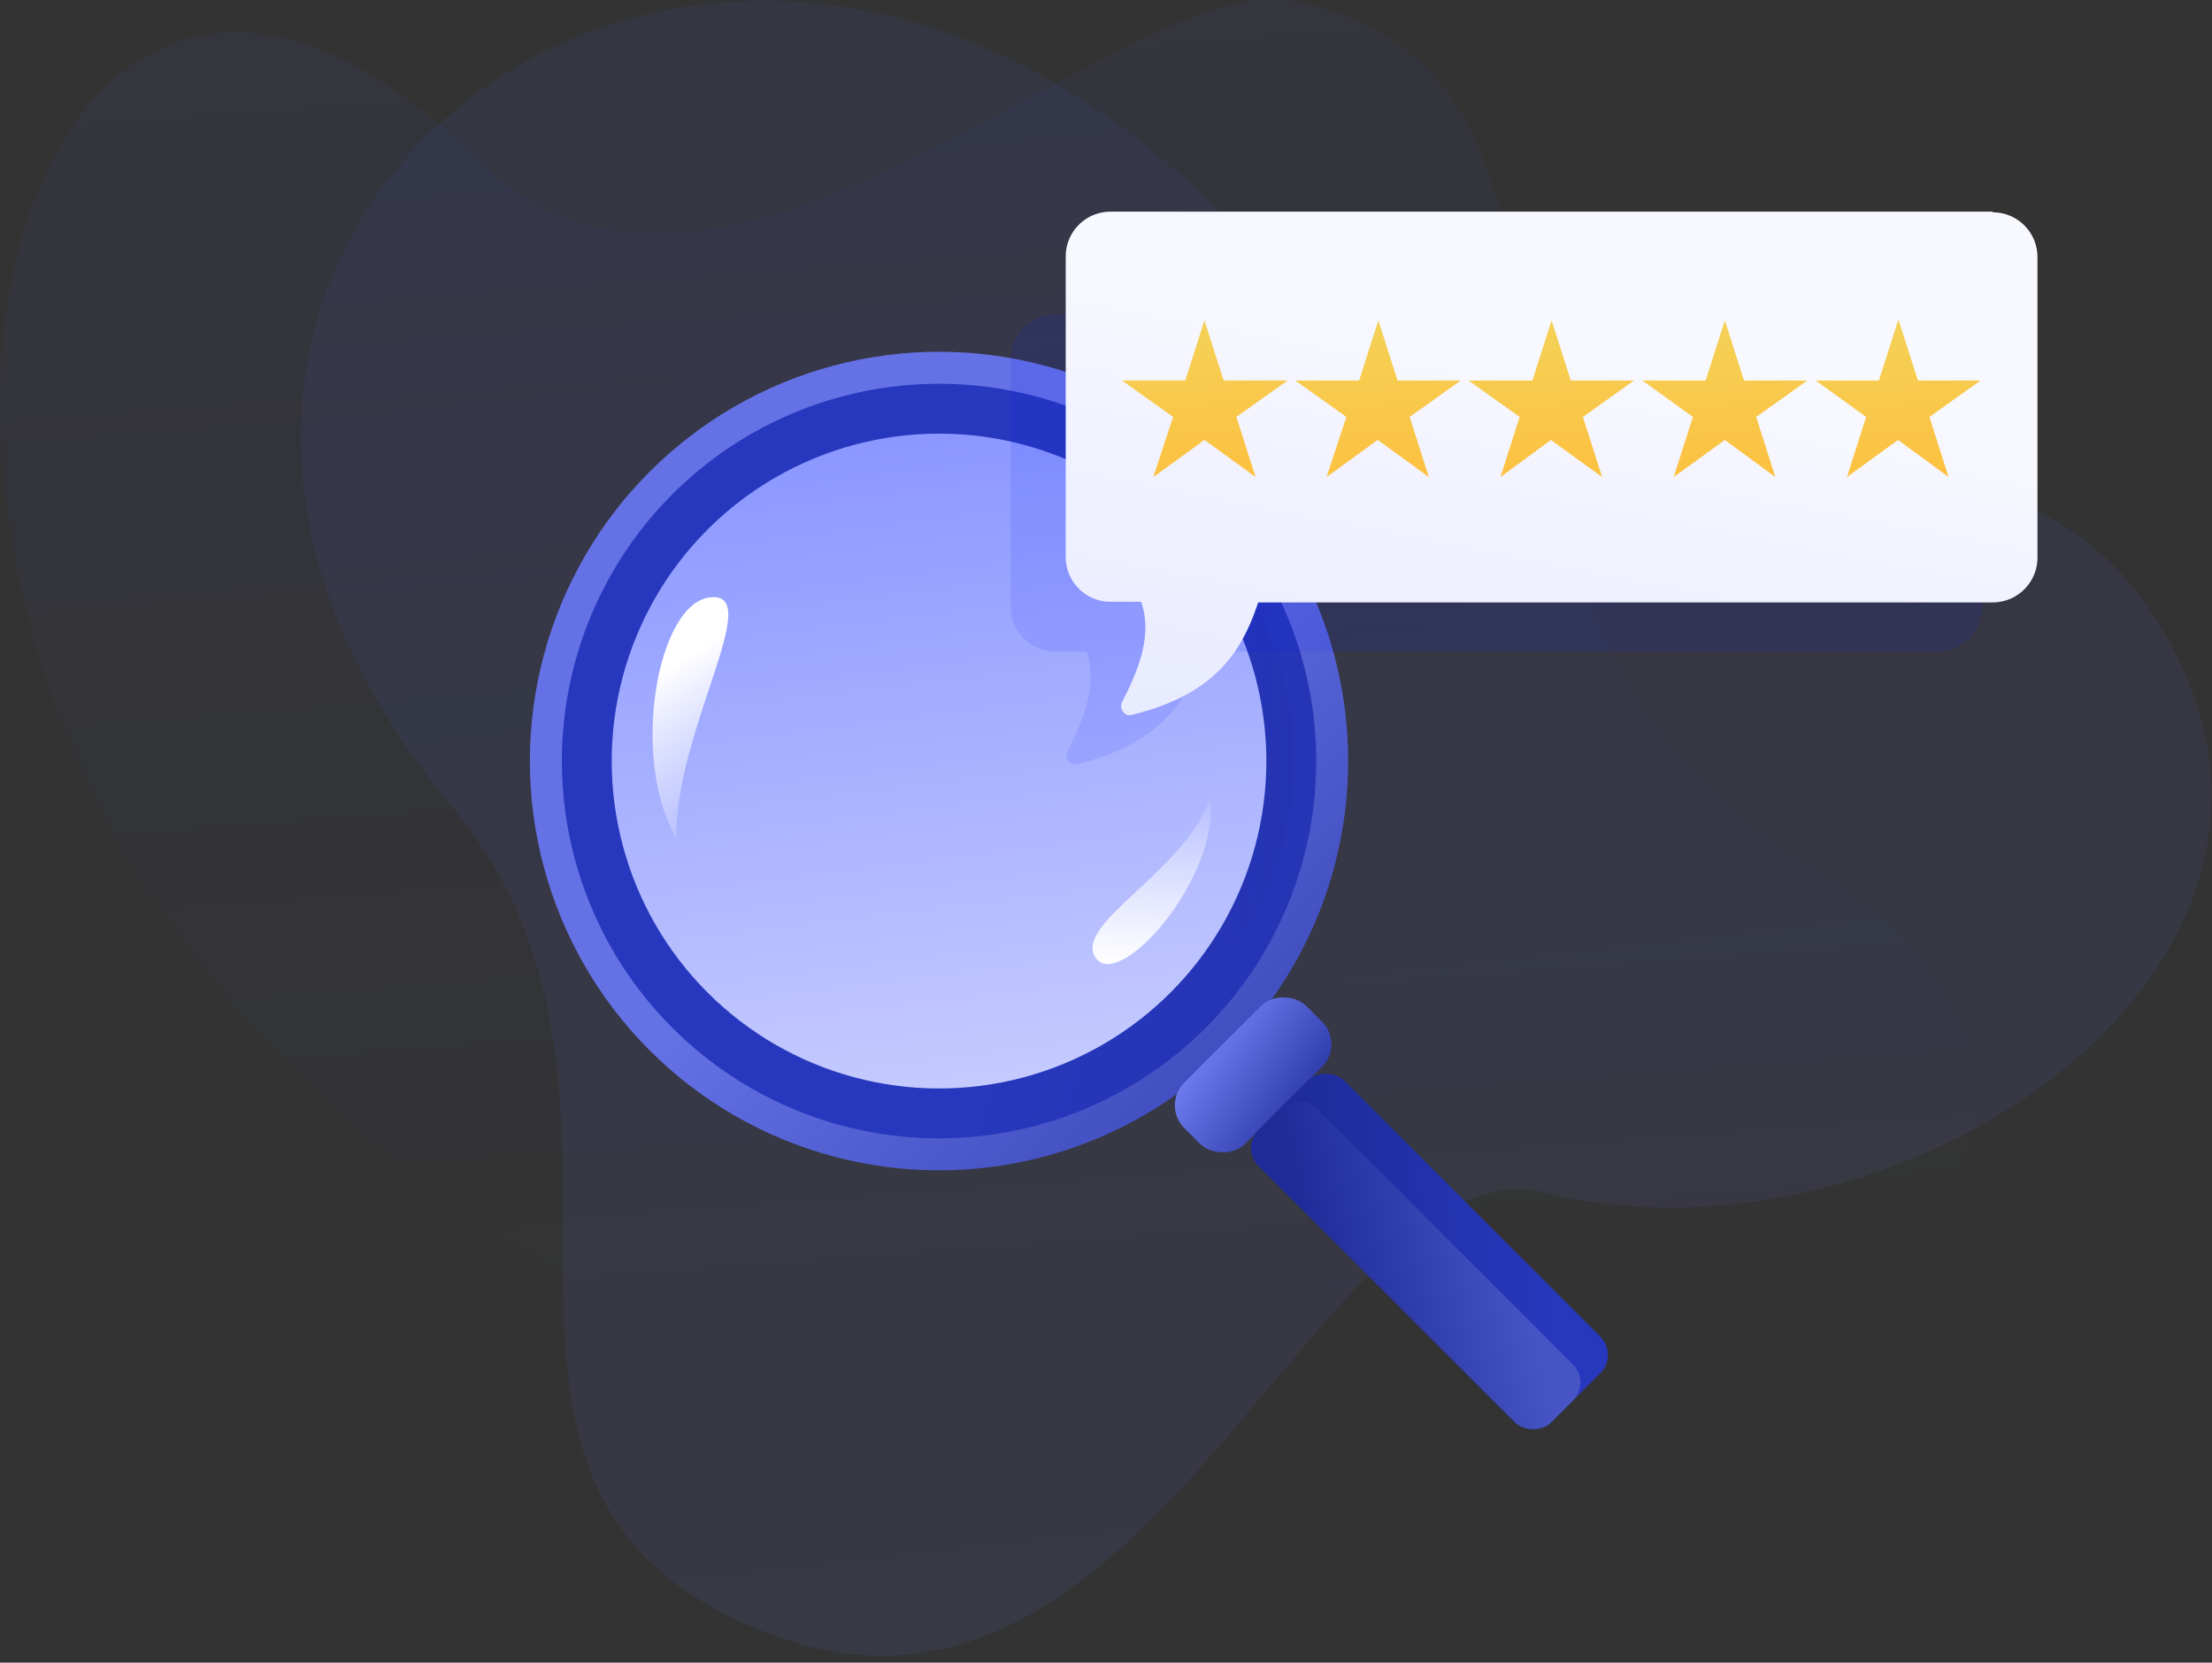 <svg width="346" height="260" fill="none" xmlns="http://www.w3.org/2000/svg"><rect width="100%" height="100%" fill="#333333" stroke="none"/><path d="M241.8 186.6c55.2 13.2 125.4-34.2 98-85.4-27.5-51.3-77.4.1-152.2-71.1C106-47.6-1 40.4 70.6 126c39 46.7-9.2 107.5 50.3 129.7 59.5 22.2 86-77.5 120.9-69.2z" fill="url(#paint0_linear)" fill-opacity=".1"/><path d="M168 225.4C-61 189.2-18-67.5 74.7 25 112.4 62.8 175.8-5 202.1.1c58.4 11.3 14 95.4 81.8 135.9 63 37.5 1.4 108-115.8 89.4z" fill="url(#paint1_linear)"/><circle r="61.5" transform="rotate(-45 217.1 -117.8)" fill="url(#paint2_linear)" stroke="url(#paint3_linear)" stroke-width="5" stroke-linejoin="round"/><circle r="51.2" transform="rotate(-45 218.7 -123.2)" fill="url(#paint4_linear)"/><circle r="51.2" transform="rotate(-45 217.1 -117.8)" fill="url(#paint5_linear)"/><path d="M105.8 131.1c-7.3-12.5-3-37 5.4-37.7 8.5-.8-5.7 21.1-5.4 37.7z" fill="url(#paint6_linear)"/><path d="M189.3 124.8c1.6 12.4-14.2 30.3-17.9 25-3.7-5.3 14-13.5 17.9-25z" fill="url(#paint7_linear)"/><rect width="27" height="13.5" rx="5" transform="rotate(-45 299.5 -132.9)" fill="url(#paint8_linear)"/><rect width="18.9" height="64.7" rx="4" transform="rotate(-45 313.7 -144.5)" fill="url(#paint9_linear)"/><rect width="12.8" height="64.7" rx="4" transform="rotate(-45 313.7 -144.5)" fill="url(#paint10_linear)"/><path opacity=".1" fill-rule="evenodd" clip-rule="evenodd" d="M303.1 49a7 7 0 017 7v39a7 7 0 01-7 6.9H188.3c-2.8 8.6-7.7 14.6-19.8 17.6-1.1.3-2-.9-1.5-2 2.8-5.6 4.6-10.7 3-15.6h-4.9a7 7 0 01-7-7V56a7 7 0 017-6.9h138z" fill="#001BFF"/><path fill-rule="evenodd" clip-rule="evenodd" d="M311.7 33.2a7 7 0 017 6.9v47.1a7 7 0 01-7 7H196.8c-2.8 8.6-7.6 14.6-19.8 17.6-1 .3-2-.9-1.5-2 2.9-5.6 4.7-10.7 3-15.7h-4.8a7 7 0 01-7-6.9V40.1a7 7 0 017-7h138z" fill="url(#paint11_linear)"/><path d="M188.4 50.1l3 9.4h10l-8 5.7 3 9.4-8-5.8-8 5.8 3.1-9.4-8-5.7h9.9l3-9.4z" fill="url(#paint12_linear)"/><path d="M215.6 50.1l3 9.4h9.9l-8 5.7 3 9.4-8-5.8-8 5.8 3.1-9.4-8-5.7h10l3-9.4z" fill="url(#paint13_linear)"/><path d="M269.8 50.1l3 9.4h9.9l-8 5.7 3 9.4-7.9-5.8-8 5.8 3-9.4-7.9-5.7h9.9l3-9.4z" fill="url(#paint14_linear)"/><path d="M297 50.1l3 9.4h9.8l-8 5.7 3 9.4-7.9-5.8-8 5.8 3-9.4-7.9-5.7h9.9l3-9.4z" fill="url(#paint15_linear)"/><path d="M242.7 50.1l3 9.4h9.9l-8 5.7 3 9.4-8-5.8-7.9 5.8 3-9.4-8-5.7h10l3-9.4z" fill="url(#paint16_linear)"/><defs><linearGradient id="paint0_linear" x1="1091.1" y1="-375.7" x2="1180" y2="394.9" gradientUnits="userSpaceOnUse"><stop stop-color="#1E2B99"/><stop offset="1" stop-color="#7C8AFF"/></linearGradient><linearGradient id="paint1_linear" x1="108.3" y1="-58.8" x2="128.6" y2="214.9" gradientUnits="userSpaceOnUse"><stop stop-color="#3D4AB6" stop-opacity=".1"/><stop offset="1" stop-color="#3F4BB8" stop-opacity="0"/></linearGradient><linearGradient id="paint2_linear" x1="0" y1="19.3" x2="69.1" y2="161.3" gradientUnits="userSpaceOnUse"><stop stop-color="#2838BE"/><stop offset="1" stop-color="#1E2B99"/></linearGradient><linearGradient id="paint3_linear" x1="64" y1="0" x2="64" y2="128" gradientUnits="userSpaceOnUse"><stop stop-color="#6572E6"/><stop offset="1" stop-color="#1F2C9B"/></linearGradient><linearGradient id="paint4_linear" x1="91" y1="91" x2="20.5" y2="30.6" gradientUnits="userSpaceOnUse"><stop stop-color="#0D1A84" stop-opacity=".8"/><stop offset="1" stop-color="#1E2B99" stop-opacity="0"/></linearGradient><linearGradient id="paint5_linear" x1="13.1" y1="207.4" x2="156.6" y2="23.6" gradientUnits="userSpaceOnUse"><stop stop-color="#fff"/><stop offset="1" stop-color="#7C8AFF"/></linearGradient><linearGradient id="paint6_linear" x1="125.4" y1="124" x2="110.7" y2="100.6" gradientUnits="userSpaceOnUse"><stop stop-color="#fff" stop-opacity="0"/><stop offset="1" stop-color="#fff"/></linearGradient><linearGradient id="paint7_linear" x1="175.9" y1="120.7" x2="173.6" y2="150.9" gradientUnits="userSpaceOnUse"><stop stop-color="#fff" stop-opacity="0"/><stop offset="1" stop-color="#fff"/></linearGradient><linearGradient id="paint8_linear" x1="20.2" y1="19.1" x2="15.8" y2="-6.2" gradientUnits="userSpaceOnUse"><stop stop-color="#1E2B99"/><stop offset="1" stop-color="#7C8AFF"/></linearGradient><linearGradient id="paint9_linear" x1="9.4" y1="62.3" x2="-20.1" y2="34.7" gradientUnits="userSpaceOnUse"><stop stop-color="#2838BE"/><stop offset="1" stop-color="#1E2B99"/></linearGradient><linearGradient id="paint10_linear" x1="6.4" y1="62.3" x2="-20.4" y2="45.4" gradientUnits="userSpaceOnUse"><stop stop-color="#4654C5"/><stop offset="1" stop-color="#1E2B99"/></linearGradient><linearGradient id="paint11_linear" x1="232.9" y1="178.4" x2="256.6" y2="56.5" gradientUnits="userSpaceOnUse"><stop stop-color="#DCE0FF"/><stop offset="1" stop-color="#F8F8FF"/></linearGradient><linearGradient id="paint12_linear" x1="183" y1="51.2" x2="185.9" y2="82.2" gradientUnits="userSpaceOnUse"><stop stop-color="#F4D156"/><stop offset="1" stop-color="#FFBC3A"/></linearGradient><linearGradient id="paint13_linear" x1="210.1" y1="51.2" x2="213" y2="82.2" gradientUnits="userSpaceOnUse"><stop stop-color="#F4D156"/><stop offset="1" stop-color="#FFBC3A"/></linearGradient><linearGradient id="paint14_linear" x1="264.4" y1="51.2" x2="267.2" y2="82.2" gradientUnits="userSpaceOnUse"><stop stop-color="#F4D156"/><stop offset="1" stop-color="#FFBC3A"/></linearGradient><linearGradient id="paint15_linear" x1="291.5" y1="51.2" x2="294.4" y2="82.2" gradientUnits="userSpaceOnUse"><stop stop-color="#F4D156"/><stop offset="1" stop-color="#FFBC3A"/></linearGradient><linearGradient id="paint16_linear" x1="237.3" y1="51.2" x2="240.1" y2="82.2" gradientUnits="userSpaceOnUse"><stop stop-color="#F4D156"/><stop offset="1" stop-color="#FFBC3A"/></linearGradient></defs></svg>
